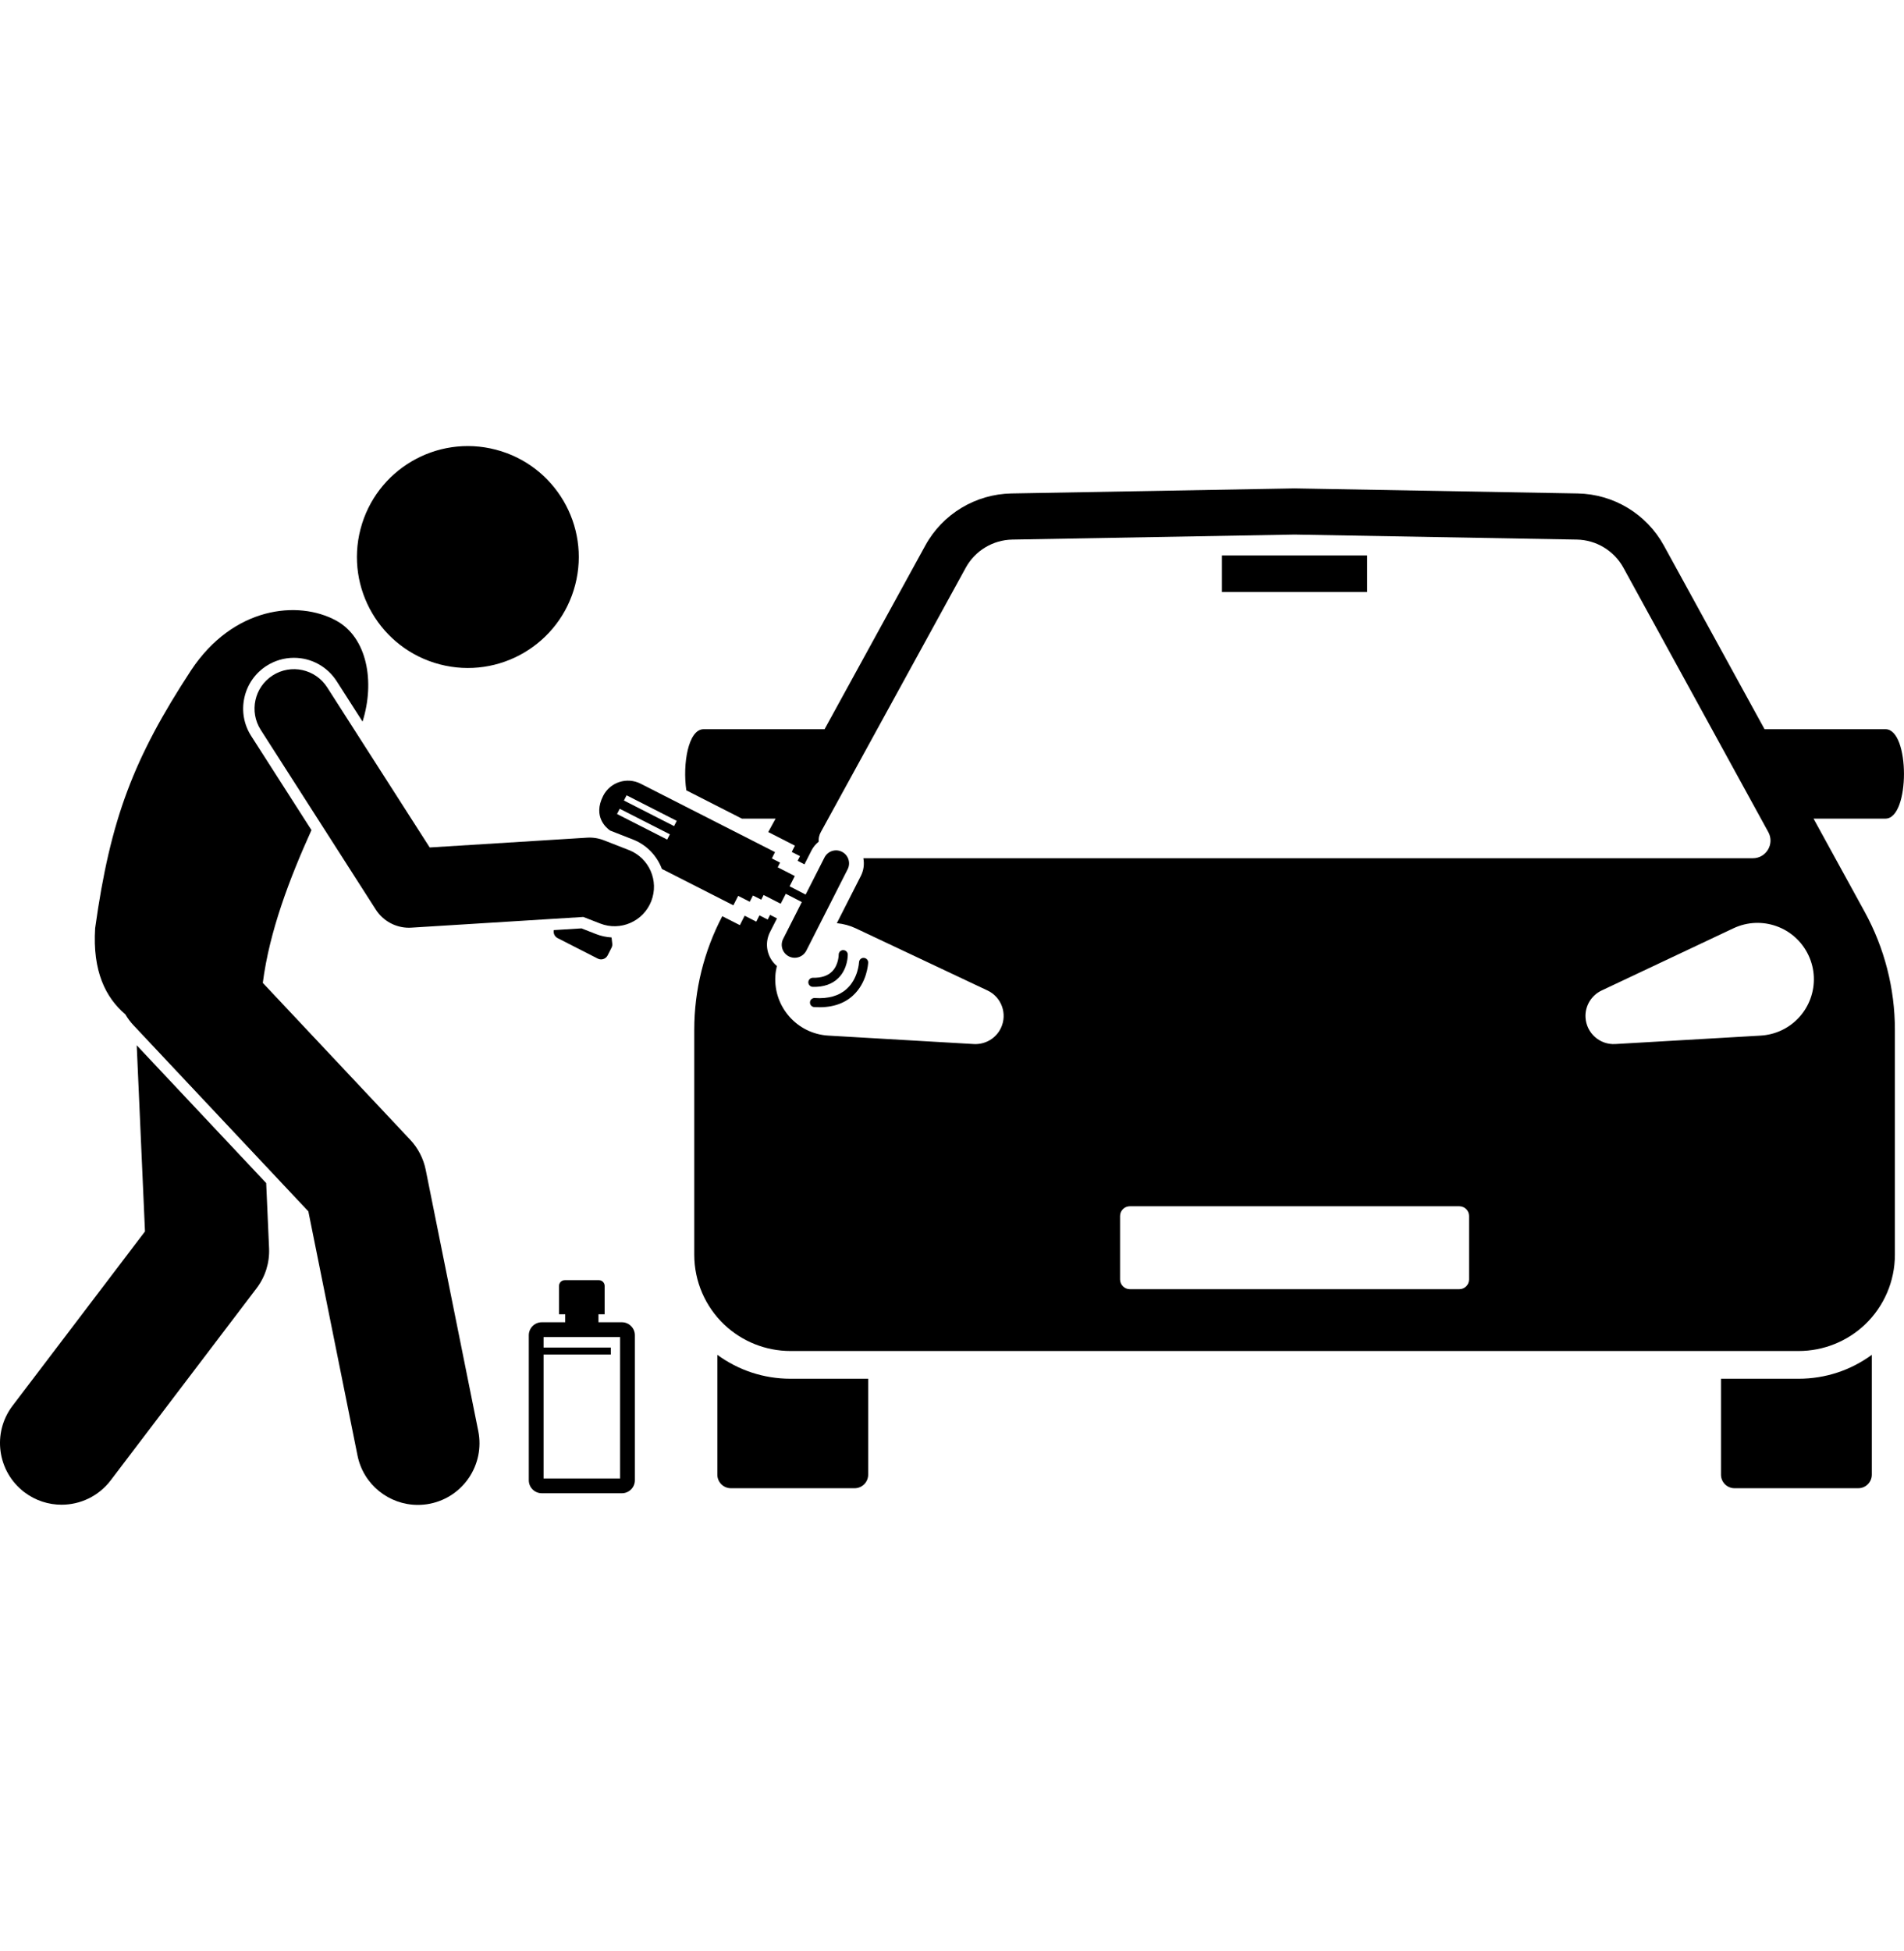 <svg width="41" height="42" viewBox="0 0 41 42" fill="none" xmlns="http://www.w3.org/2000/svg">
<path d="M17.022 29.681C16.45 29.681 15.902 29.5 15.447 29.166V29.217V31.745C15.447 31.907 15.578 32.038 15.739 32.038H18.403C18.565 32.038 18.695 31.907 18.695 31.745V29.722V29.681L17.022 29.681Z" fill="black"/>
<path d="M40.307 31.746V29.217V29.166C39.852 29.5 39.304 29.681 38.732 29.681H37.059V29.722V31.746C37.059 31.907 37.189 32.038 37.351 32.038H40.015C40.176 32.038 40.307 31.907 40.307 31.746Z" fill="black"/>
<path d="M38.731 29.084C39.261 29.084 39.772 28.881 40.157 28.517C40.57 28.125 40.804 27.581 40.804 27.012V22.168C40.804 21.281 40.58 20.409 40.154 19.631L39.052 17.623H40.602C41.132 17.623 41.132 15.698 40.602 15.698H37.997L35.829 11.744C35.456 11.065 34.748 10.637 33.973 10.623L27.877 10.514L21.78 10.623C21.006 10.637 20.297 11.065 19.925 11.744L17.756 15.698H15.151C14.82 15.698 14.696 16.45 14.779 17.014L15.975 17.623H16.701L16.543 17.912L17.118 18.205L17.049 18.34L17.227 18.431L17.175 18.531L17.323 18.607L17.471 18.315C17.51 18.238 17.564 18.172 17.629 18.12C17.625 18.051 17.638 17.98 17.675 17.913L20.796 12.222C20.997 11.855 21.38 11.624 21.798 11.616L27.877 11.508L33.955 11.616C34.374 11.624 34.756 11.855 34.958 12.222L38.078 17.913C38.217 18.166 38.034 18.476 37.745 18.476H18.591C18.615 18.601 18.599 18.735 18.537 18.857L18.02 19.874C18.164 19.888 18.303 19.926 18.426 19.984L21.265 21.323C21.567 21.465 21.697 21.826 21.554 22.129C21.446 22.359 21.21 22.489 20.971 22.476L17.838 22.294C17.169 22.256 16.657 21.681 16.696 21.012C16.7 20.938 16.712 20.866 16.729 20.796C16.521 20.621 16.452 20.32 16.58 20.067L16.731 19.771L16.582 19.695L16.531 19.796L16.354 19.706L16.285 19.841L16.035 19.713L15.932 19.916L15.553 19.724C15.158 20.478 14.95 21.316 14.95 22.168V27.012C14.95 27.581 15.184 28.125 15.597 28.517C15.982 28.881 16.492 29.084 17.022 29.084H27.877L38.731 29.084ZM34.489 21.323L37.327 19.984C37.934 19.698 38.657 19.957 38.943 20.564C39.229 21.171 38.969 21.894 38.363 22.18C38.219 22.248 38.065 22.285 37.915 22.294L34.782 22.476C34.448 22.495 34.162 22.24 34.142 21.906C34.127 21.652 34.272 21.425 34.489 21.323ZM24.119 27.543V26.178C24.119 26.062 24.214 25.968 24.33 25.968H31.424C31.54 25.968 31.634 26.062 31.634 26.178V27.543C31.634 27.659 31.54 27.753 31.424 27.753H24.33C24.214 27.753 24.119 27.659 24.119 27.543Z" fill="black"/>
<path d="M26.312 11.958H29.44V12.745H26.312V11.958Z" fill="black"/>
<path d="M3.122 26.51L0.27 30.263C-0.173 30.847 -0.059 31.679 0.524 32.123C0.764 32.305 1.046 32.393 1.326 32.393C1.726 32.393 2.122 32.212 2.383 31.869L5.525 27.733C5.713 27.486 5.808 27.182 5.794 26.872L5.732 25.469L2.944 22.503L3.122 26.51Z" fill="black"/>
<path d="M5.262 15.021C5.324 14.736 5.494 14.492 5.74 14.334C5.917 14.221 6.12 14.161 6.329 14.161C6.704 14.161 7.048 14.35 7.25 14.665L7.807 15.534C8.076 14.681 7.91 13.726 7.239 13.36C6.419 12.914 5.024 13.059 4.115 14.429C2.877 16.32 2.376 17.63 2.049 19.981C1.99 20.911 2.276 21.477 2.699 21.837C2.748 21.92 2.806 21.999 2.875 22.072L6.64 26.078L7.698 31.332C7.824 31.962 8.378 32.397 8.997 32.397C9.084 32.397 9.172 32.389 9.26 32.371C9.978 32.226 10.443 31.527 10.299 30.808L9.167 25.183C9.118 24.94 9.002 24.716 8.833 24.536L5.659 21.159C5.801 20.049 6.239 18.904 6.707 17.87L5.409 15.844C5.252 15.599 5.199 15.306 5.262 15.021Z" fill="black"/>
<path d="M9.473 14.303C10.75 14.635 12.054 13.869 12.386 12.592C12.718 11.316 11.952 10.012 10.675 9.68C9.399 9.348 8.095 10.114 7.763 11.39C7.431 12.667 8.197 13.971 9.473 14.303Z" fill="black"/>
<path d="M12.834 20.108L12.522 19.986L11.925 20.023C11.911 20.091 11.943 20.162 12.007 20.195L12.873 20.637C12.95 20.676 13.044 20.645 13.084 20.568L13.168 20.403C13.182 20.375 13.188 20.344 13.184 20.313L13.169 20.181C13.055 20.174 12.942 20.151 12.834 20.108Z" fill="black"/>
<path d="M13.138 17.88L13.63 18.073C13.93 18.19 14.148 18.427 14.253 18.706L15.792 19.489L15.895 19.286L16.145 19.413L16.214 19.278L16.392 19.368L16.443 19.267L16.811 19.455L16.921 19.241L17.266 19.419L16.864 20.212C16.794 20.35 16.849 20.518 16.986 20.588C17.124 20.658 17.293 20.603 17.363 20.465L18.253 18.713C18.323 18.575 18.268 18.407 18.13 18.337C17.992 18.267 17.824 18.322 17.754 18.46L17.348 19.258L17.003 19.08L17.115 18.859L16.747 18.671L16.798 18.57L16.621 18.48L16.689 18.344L13.795 16.871C13.5 16.721 13.138 16.838 12.988 17.133C12.762 17.579 13.056 17.823 13.138 17.88ZM13.493 17.121L14.573 17.671L14.515 17.784L13.435 17.233L13.493 17.121ZM13.345 17.411L14.425 17.961L14.367 18.074L13.287 17.524L13.345 17.411Z" fill="black"/>
<path d="M13.543 18.3L13.005 18.09C12.89 18.045 12.766 18.025 12.643 18.033L9.253 18.244L7.045 14.797C6.792 14.402 6.267 14.287 5.872 14.54C5.477 14.793 5.362 15.318 5.615 15.713L8.092 19.581C8.249 19.826 8.519 19.972 8.807 19.972C8.824 19.972 8.842 19.972 8.86 19.97L12.561 19.74L12.924 19.881C13.36 20.052 13.853 19.837 14.024 19.4C14.195 18.963 13.979 18.471 13.543 18.3Z" fill="black"/>
<path d="M18.157 20.454C18.153 20.454 18.149 20.454 18.146 20.454C18.097 20.46 18.059 20.502 18.06 20.553C18.06 20.555 18.06 20.774 17.914 20.917C17.82 21.009 17.683 21.053 17.507 21.049C17.453 21.047 17.408 21.09 17.406 21.144C17.405 21.198 17.448 21.243 17.502 21.245C17.734 21.251 17.92 21.187 18.053 21.055C18.259 20.852 18.256 20.562 18.256 20.55C18.255 20.496 18.21 20.453 18.157 20.454Z" fill="black"/>
<path d="M17.546 21.485C17.492 21.481 17.445 21.522 17.442 21.576C17.438 21.63 17.479 21.677 17.533 21.68C17.879 21.703 18.159 21.621 18.363 21.436C18.675 21.154 18.694 20.74 18.695 20.722C18.696 20.668 18.654 20.623 18.6 20.621C18.595 20.62 18.59 20.621 18.584 20.621C18.538 20.627 18.5 20.666 18.498 20.715C18.498 20.718 18.481 21.067 18.23 21.291C18.067 21.439 17.836 21.504 17.546 21.485Z" fill="black"/>
<path d="M11.667 28.465C11.512 28.465 11.387 28.591 11.387 28.745V31.866C11.387 32.021 11.512 32.146 11.667 32.146H13.391C13.546 32.146 13.671 32.021 13.671 31.866V28.745C13.671 28.591 13.546 28.465 13.391 28.465H12.887V28.293H13.02V27.682C13.02 27.614 12.964 27.559 12.896 27.559H12.162C12.094 27.559 12.038 27.614 12.038 27.682V28.293H12.171V28.465H11.667ZM13.353 31.828H11.705V29.16H13.154V29.009H11.705V28.784H13.353V31.828Z" fill="black"/>
</svg>
